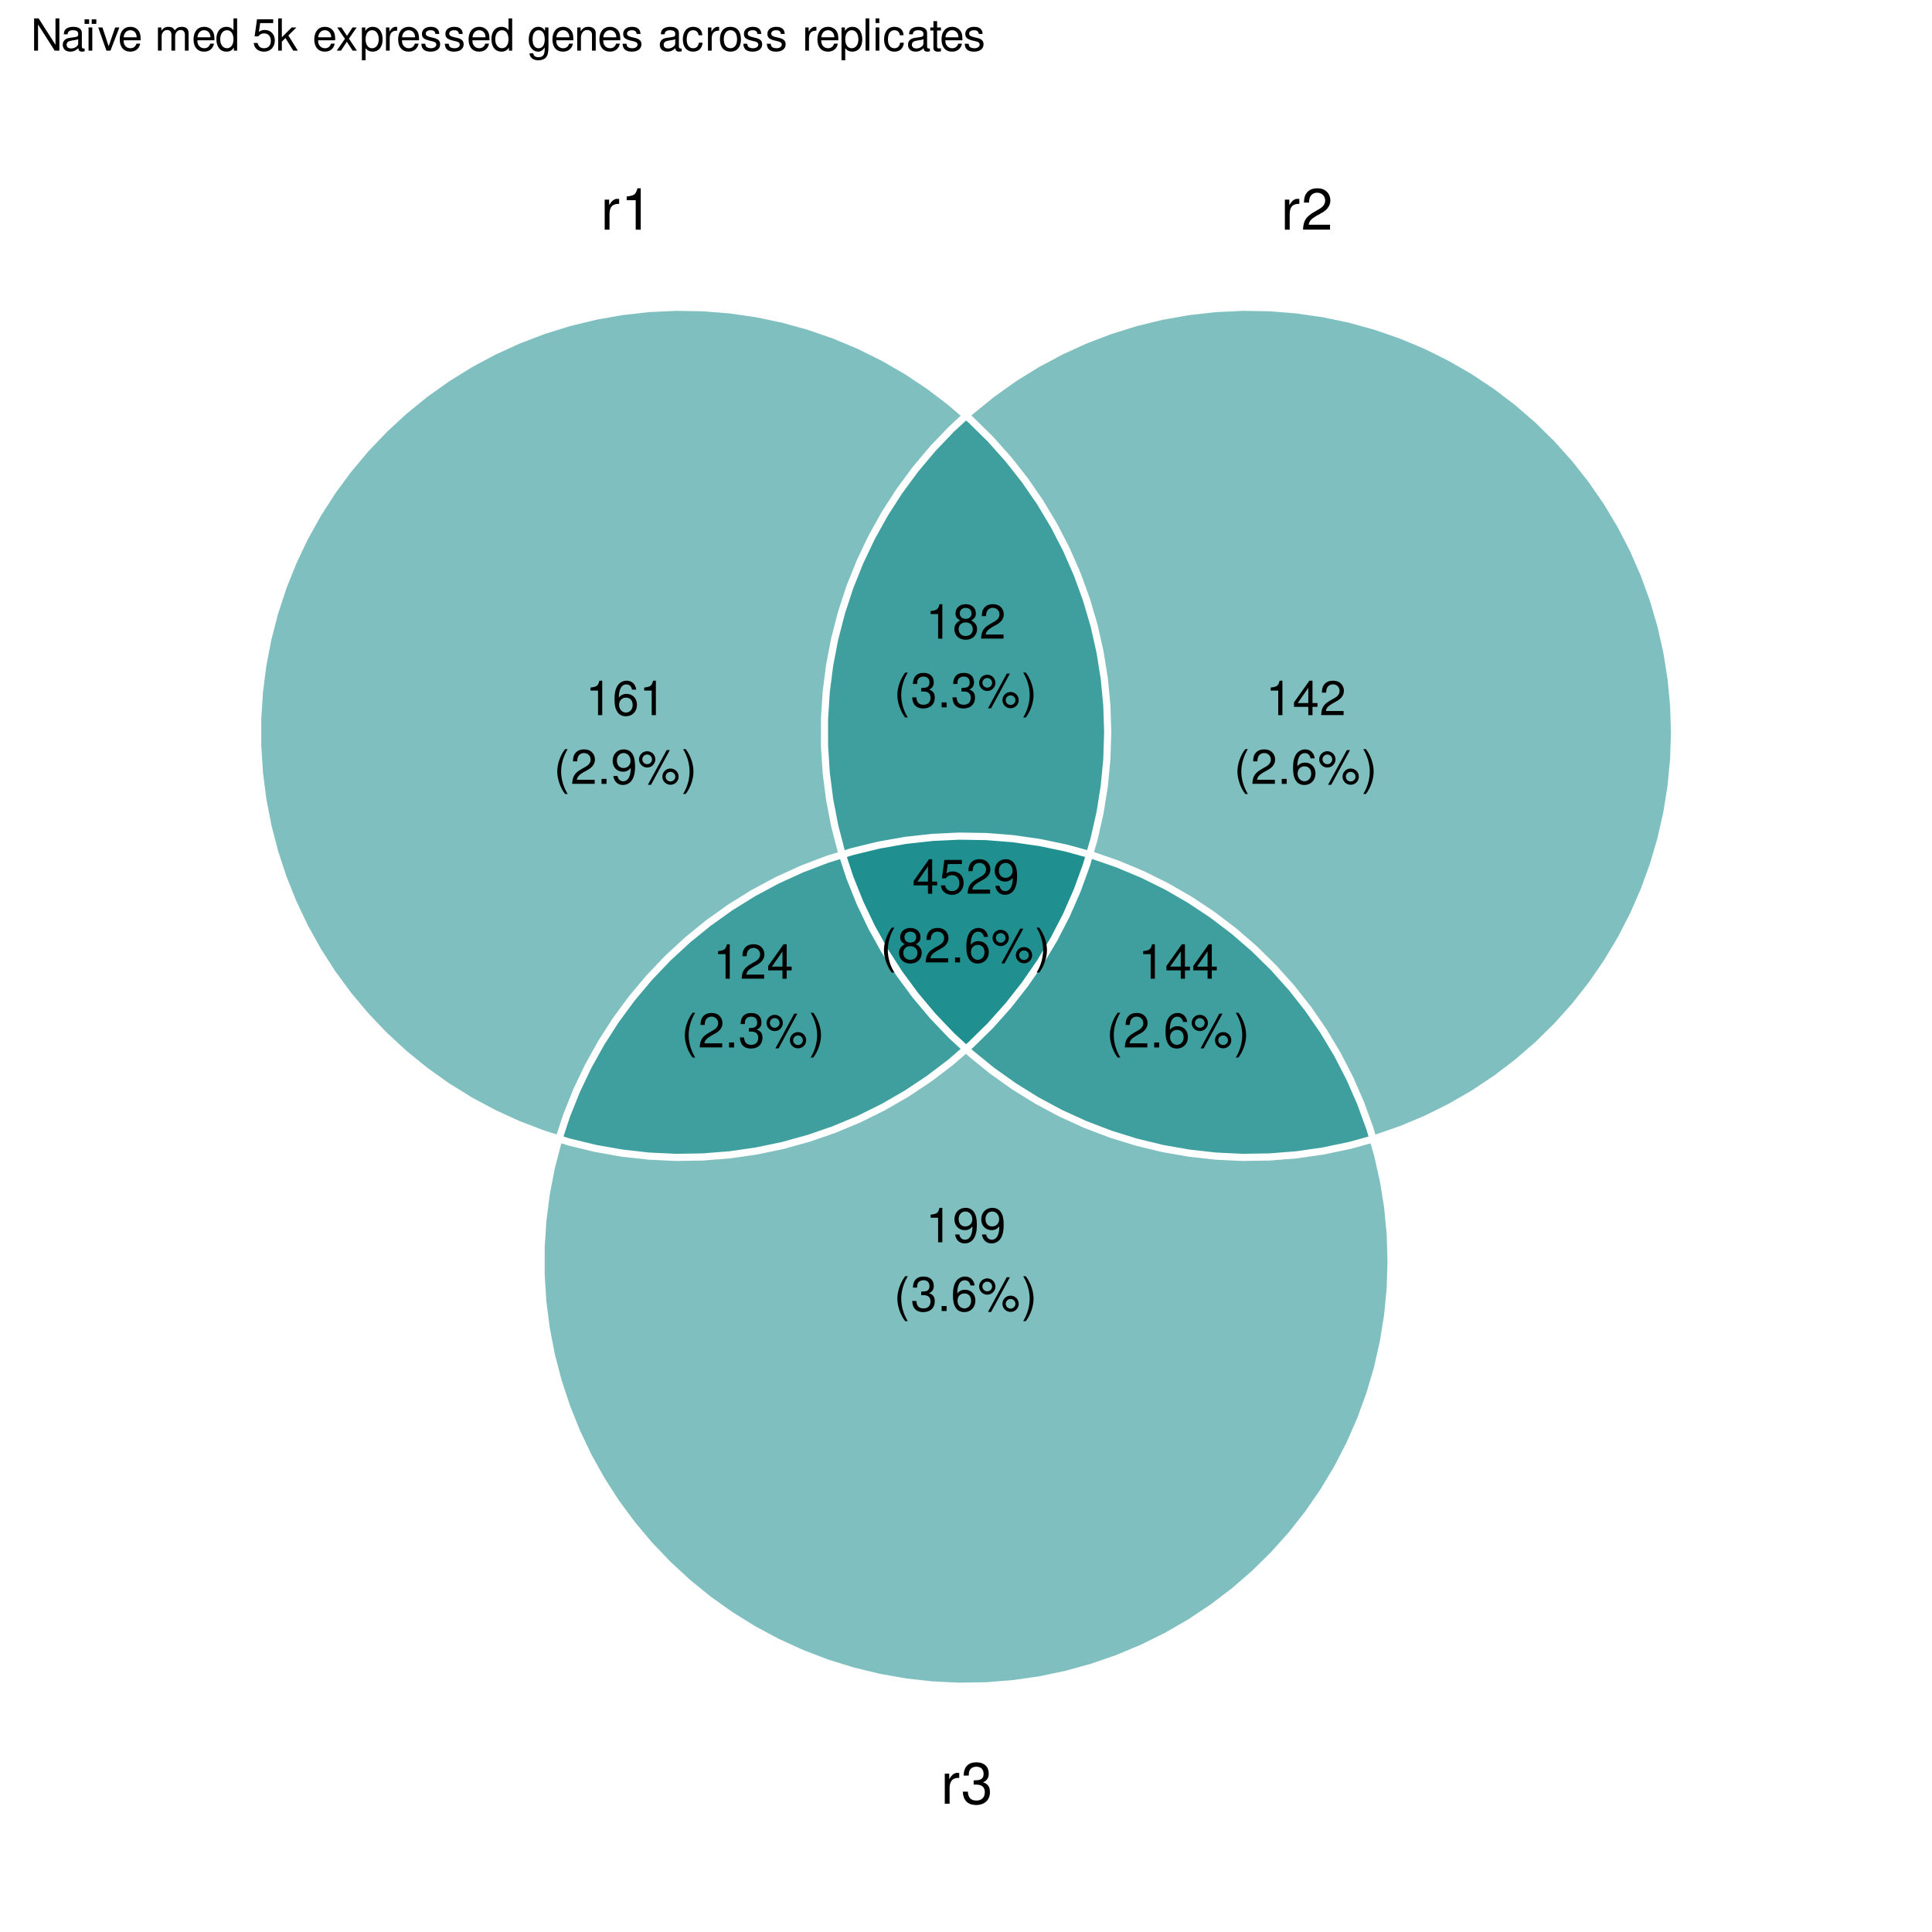 <?xml version="1.0" encoding="UTF-8"?>
<svg xmlns="http://www.w3.org/2000/svg" xmlns:xlink="http://www.w3.org/1999/xlink" width="576pt" height="576pt" viewBox="0 0 576 576" version="1.1">
<defs>
<g>
<symbol overflow="visible" id="glyph0-0">
<path style="stroke:none;" d=""/>
</symbol>
<symbol overflow="visible" id="glyph0-1">
<path style="stroke:none;" d="M 1.172 -8.953 L 1.172 0 L 2.609 0 L 2.609 -4.641 C 2.625 -6.797 3.516 -7.75 5.484 -7.703 L 5.484 -9.156 C 5.25 -9.188 5.109 -9.203 4.938 -9.203 C 4.016 -9.203 3.312 -8.656 2.5 -7.328 L 2.5 -8.953 Z M 1.172 -8.953 "/>
</symbol>
<symbol overflow="visible" id="glyph0-2">
<path style="stroke:none;" d="M 4.422 -8.797 L 4.422 0 L 5.922 0 L 5.922 -12.344 L 4.938 -12.344 C 4.406 -10.453 4.062 -10.203 1.734 -9.891 L 1.734 -8.797 Z M 4.422 -8.797 "/>
</symbol>
<symbol overflow="visible" id="glyph0-3">
<path style="stroke:none;" d="M 8.641 -1.484 L 2.266 -1.484 C 2.422 -2.516 2.969 -3.156 4.453 -4.062 L 6.172 -5.016 C 7.859 -5.953 8.734 -7.219 8.734 -8.75 C 8.734 -9.766 8.312 -10.719 7.594 -11.391 C 6.875 -12.047 6 -12.344 4.844 -12.344 C 3.312 -12.344 2.172 -11.797 1.5 -10.734 C 1.078 -10.094 0.891 -9.328 0.859 -8.078 L 2.359 -8.078 C 2.406 -8.922 2.516 -9.406 2.719 -9.812 C 3.109 -10.578 3.891 -11.031 4.797 -11.031 C 6.172 -11.031 7.188 -10.047 7.188 -8.703 C 7.188 -7.719 6.625 -6.859 5.547 -6.25 L 3.984 -5.328 C 1.453 -3.875 0.719 -2.719 0.578 -0.016 L 8.641 -0.016 Z M 8.641 -1.484 "/>
</symbol>
<symbol overflow="visible" id="glyph0-4">
<path style="stroke:none;" d="M 3.781 -5.688 L 4.594 -5.688 C 6.234 -5.688 7.109 -4.922 7.109 -3.438 C 7.109 -1.875 6.172 -0.938 4.609 -0.938 C 2.953 -0.938 2.156 -1.781 2.047 -3.594 L 0.547 -3.594 C 0.609 -2.594 0.781 -1.953 1.078 -1.406 C 1.703 -0.203 2.891 0.391 4.547 0.391 C 7.031 0.391 8.641 -1.109 8.641 -3.453 C 8.641 -5.016 8.047 -5.875 6.594 -6.391 C 7.719 -6.844 8.281 -7.703 8.281 -8.953 C 8.281 -11.062 6.906 -12.344 4.594 -12.344 C 2.156 -12.344 0.859 -10.984 0.797 -8.375 L 2.312 -8.375 C 2.328 -9.125 2.391 -9.547 2.578 -9.922 C 2.922 -10.625 3.672 -11.031 4.609 -11.031 C 5.938 -11.031 6.75 -10.234 6.75 -8.891 C 6.75 -8.031 6.438 -7.5 5.766 -7.203 C 5.359 -7.031 4.812 -6.969 3.781 -6.953 Z M 3.781 -5.688 "/>
</symbol>
<symbol overflow="visible" id="glyph1-0">
<path style="stroke:none;" d=""/>
</symbol>
<symbol overflow="visible" id="glyph1-1">
<path style="stroke:none;" d="M 3.688 -7.328 L 3.688 0 L 4.938 0 L 4.938 -10.281 L 4.109 -10.281 C 3.672 -8.703 3.391 -8.484 1.453 -8.234 L 1.453 -7.328 Z M 3.688 -7.328 "/>
</symbol>
<symbol overflow="visible" id="glyph1-2">
<path style="stroke:none;" d="M 7.078 -7.609 C 6.844 -9.281 5.766 -10.281 4.219 -10.281 C 3.109 -10.281 2.125 -9.734 1.516 -8.812 C 0.875 -7.812 0.609 -6.562 0.609 -4.688 C 0.609 -2.953 0.859 -1.859 1.469 -0.953 C 2 -0.109 2.891 0.328 4 0.328 C 5.922 0.328 7.297 -1.109 7.297 -3.109 C 7.297 -5 6.016 -6.344 4.203 -6.344 C 3.219 -6.344 2.438 -5.969 1.891 -5.219 C 1.906 -7.766 2.703 -9.172 4.141 -9.172 C 5.016 -9.172 5.625 -8.609 5.828 -7.609 Z M 4.047 -5.234 C 5.266 -5.234 6.016 -4.375 6.016 -3.016 C 6.016 -1.719 5.156 -0.781 4.016 -0.781 C 2.844 -0.781 1.969 -1.766 1.969 -3.078 C 1.969 -4.344 2.812 -5.234 4.047 -5.234 Z M 4.047 -5.234 "/>
</symbol>
<symbol overflow="visible" id="glyph1-3">
<path style="stroke:none;" d="M 3.359 -10.359 C 1.938 -8.5 1.031 -5.922 1.031 -3.688 C 1.031 -1.438 1.938 1.156 3.359 3.016 L 4.141 3.016 C 2.891 0.984 2.188 -1.406 2.188 -3.688 C 2.188 -5.938 2.891 -8.344 4.141 -10.359 Z M 3.359 -10.359 "/>
</symbol>
<symbol overflow="visible" id="glyph1-4">
<path style="stroke:none;" d="M 7.188 -1.234 L 1.891 -1.234 C 2.016 -2.094 2.469 -2.625 3.719 -3.391 L 5.141 -4.188 C 6.547 -4.969 7.266 -6.016 7.266 -7.281 C 7.266 -8.141 6.922 -8.922 6.328 -9.484 C 5.734 -10.031 4.984 -10.281 4.031 -10.281 C 2.766 -10.281 1.812 -9.828 1.25 -8.938 C 0.891 -8.406 0.734 -7.766 0.719 -6.719 L 1.969 -6.719 C 2 -7.422 2.094 -7.828 2.266 -8.172 C 2.594 -8.797 3.234 -9.188 4 -9.188 C 5.141 -9.188 5.984 -8.359 5.984 -7.25 C 5.984 -6.422 5.516 -5.719 4.625 -5.203 L 3.312 -4.438 C 1.203 -3.234 0.594 -2.266 0.484 -0.016 L 7.188 -0.016 Z M 7.188 -1.234 "/>
</symbol>
<symbol overflow="visible" id="glyph1-5">
<path style="stroke:none;" d="M 2.719 -1.484 L 1.234 -1.484 L 1.234 0 L 2.719 0 Z M 2.719 -1.484 "/>
</symbol>
<symbol overflow="visible" id="glyph1-6">
<path style="stroke:none;" d="M 0.75 -2.344 C 1 -0.672 2.078 0.328 3.609 0.328 C 4.734 0.328 5.734 -0.219 6.328 -1.141 C 6.953 -2.141 7.234 -3.391 7.234 -5.266 C 7.234 -7 6.984 -8.094 6.391 -9 C 5.828 -9.844 4.953 -10.281 3.844 -10.281 C 1.922 -10.281 0.547 -8.844 0.547 -6.859 C 0.547 -4.969 1.812 -3.625 3.641 -3.625 C 4.594 -3.625 5.297 -3.969 5.938 -4.75 C 5.922 -2.188 5.141 -0.781 3.703 -0.781 C 2.812 -0.781 2.203 -1.344 2 -2.344 Z M 3.828 -9.188 C 4.984 -9.188 5.875 -8.203 5.875 -6.875 C 5.875 -5.609 5.016 -4.734 3.781 -4.734 C 2.578 -4.734 1.812 -5.594 1.812 -6.953 C 1.812 -8.25 2.656 -9.188 3.828 -9.188 Z M 3.828 -9.188 "/>
</symbol>
<symbol overflow="visible" id="glyph1-7">
<path style="stroke:none;" d="M 2.828 -9.734 C 1.5 -9.734 0.406 -8.641 0.406 -7.312 C 0.406 -5.969 1.5 -4.875 2.844 -4.875 C 4.172 -4.875 5.266 -5.969 5.266 -7.281 C 5.266 -8.656 4.188 -9.734 2.828 -9.734 Z M 2.828 -8.75 C 3.641 -8.75 4.281 -8.109 4.281 -7.297 C 4.281 -6.516 3.625 -5.875 2.844 -5.875 C 2.047 -5.875 1.391 -6.516 1.391 -7.312 C 1.391 -8.109 2.031 -8.75 2.828 -8.75 Z M 8.656 -10.078 L 3.047 0.281 L 3.984 0.281 L 9.594 -10.078 Z M 9.781 -4.578 C 8.453 -4.578 7.359 -3.5 7.359 -2.156 C 7.359 -0.812 8.453 0.266 9.797 0.266 C 11.125 0.266 12.219 -0.812 12.219 -2.141 C 12.219 -3.5 11.141 -4.578 9.781 -4.578 Z M 9.781 -3.578 C 10.594 -3.578 11.234 -2.938 11.234 -2.141 C 11.234 -1.359 10.578 -0.719 9.797 -0.719 C 8.984 -0.719 8.344 -1.359 8.344 -2.156 C 8.344 -2.938 8.984 -3.578 9.781 -3.578 Z M 9.781 -3.578 "/>
</symbol>
<symbol overflow="visible" id="glyph1-8">
<path style="stroke:none;" d="M 1.328 3.016 C 2.75 1.156 3.641 -1.438 3.641 -3.672 C 3.641 -5.922 2.75 -8.5 1.328 -10.359 L 0.547 -10.359 C 1.797 -8.328 2.484 -5.938 2.484 -3.672 C 2.484 -1.406 1.797 1 0.547 3.016 Z M 1.328 3.016 "/>
</symbol>
<symbol overflow="visible" id="glyph1-9">
<path style="stroke:none;" d="M 4.656 -2.484 L 4.656 0 L 5.906 0 L 5.906 -2.484 L 7.391 -2.484 L 7.391 -3.609 L 5.906 -3.609 L 5.906 -10.281 L 4.984 -10.281 L 0.391 -3.812 L 0.391 -2.484 Z M 4.656 -3.609 L 1.5 -3.609 L 4.656 -8.141 Z M 4.656 -3.609 "/>
</symbol>
<symbol overflow="visible" id="glyph1-10">
<path style="stroke:none;" d="M 3.141 -4.734 L 3.828 -4.734 C 5.188 -4.734 5.922 -4.094 5.922 -2.859 C 5.922 -1.562 5.141 -0.781 3.844 -0.781 C 2.453 -0.781 1.797 -1.484 1.703 -2.984 L 0.453 -2.984 C 0.516 -2.156 0.656 -1.625 0.891 -1.172 C 1.422 -0.172 2.406 0.328 3.781 0.328 C 5.859 0.328 7.188 -0.922 7.188 -2.875 C 7.188 -4.188 6.703 -4.891 5.484 -5.312 C 6.422 -5.703 6.891 -6.406 6.891 -7.453 C 6.891 -9.219 5.75 -10.281 3.828 -10.281 C 1.797 -10.281 0.719 -9.141 0.672 -6.969 L 1.922 -6.969 C 1.938 -7.594 1.984 -7.953 2.141 -8.266 C 2.438 -8.844 3.062 -9.188 3.844 -9.188 C 4.953 -9.188 5.609 -8.516 5.609 -7.406 C 5.609 -6.688 5.359 -6.234 4.812 -6 C 4.469 -5.859 4.016 -5.797 3.141 -5.781 Z M 3.141 -4.734 "/>
</symbol>
<symbol overflow="visible" id="glyph1-11">
<path style="stroke:none;" d="M 5.562 -5.422 C 6.609 -6.062 6.938 -6.562 6.938 -7.531 C 6.938 -9.156 5.703 -10.281 3.906 -10.281 C 2.141 -10.281 0.875 -9.156 0.875 -7.547 C 0.875 -6.562 1.203 -6.078 2.25 -5.422 C 1.094 -4.828 0.531 -4 0.531 -2.859 C 0.531 -0.984 1.906 0.328 3.906 0.328 C 5.906 0.328 7.297 -0.984 7.297 -2.859 C 7.297 -4 6.719 -4.828 5.562 -5.422 Z M 3.906 -9.172 C 4.984 -9.172 5.656 -8.531 5.656 -7.5 C 5.656 -6.547 4.969 -5.906 3.906 -5.906 C 2.844 -5.906 2.156 -6.547 2.156 -7.531 C 2.156 -8.531 2.844 -9.172 3.906 -9.172 Z M 3.906 -4.844 C 5.156 -4.844 6.016 -4.031 6.016 -2.828 C 6.016 -1.594 5.172 -0.781 3.875 -0.781 C 2.656 -0.781 1.812 -1.625 1.812 -2.812 C 1.812 -4.031 2.641 -4.844 3.906 -4.844 Z M 3.906 -4.844 "/>
</symbol>
<symbol overflow="visible" id="glyph1-12">
<path style="stroke:none;" d="M 6.766 -10.078 L 1.562 -10.078 L 0.812 -4.594 L 1.969 -4.594 C 2.547 -5.297 3.031 -5.531 3.828 -5.531 C 5.172 -5.531 6.016 -4.609 6.016 -3.109 C 6.016 -1.656 5.172 -0.781 3.812 -0.781 C 2.719 -0.781 2.047 -1.344 1.75 -2.469 L 0.5 -2.469 C 0.672 -1.656 0.812 -1.25 1.109 -0.875 C 1.672 -0.109 2.703 0.328 3.844 0.328 C 5.875 0.328 7.297 -1.156 7.297 -3.281 C 7.297 -5.281 5.969 -6.641 4.031 -6.641 C 3.328 -6.641 2.766 -6.453 2.172 -6.031 L 2.578 -8.844 L 6.766 -8.844 Z M 6.766 -10.078 "/>
</symbol>
<symbol overflow="visible" id="glyph2-0">
<path style="stroke:none;" d=""/>
</symbol>
<symbol overflow="visible" id="glyph2-1">
<path style="stroke:none;" d="M 8.531 -9.625 L 7.375 -9.625 L 7.375 -1.75 L 2.344 -9.625 L 1 -9.625 L 1 0 L 2.172 0 L 2.172 -7.797 L 7.141 0 L 8.531 0 Z M 8.531 -9.625 "/>
</symbol>
<symbol overflow="visible" id="glyph2-2">
<path style="stroke:none;" d="M 7.062 -0.641 C 6.938 -0.625 6.891 -0.625 6.828 -0.625 C 6.438 -0.625 6.234 -0.812 6.234 -1.156 L 6.234 -5.234 C 6.234 -6.453 5.328 -7.109 3.625 -7.109 C 2.609 -7.109 1.812 -6.828 1.328 -6.312 C 1.016 -5.953 0.891 -5.562 0.859 -4.875 L 1.969 -4.875 C 2.062 -5.719 2.562 -6.094 3.594 -6.094 C 4.594 -6.094 5.141 -5.734 5.141 -5.062 L 5.141 -4.781 C 5.125 -4.297 4.891 -4.125 3.984 -4.016 C 2.422 -3.812 2.188 -3.766 1.766 -3.594 C 0.969 -3.25 0.547 -2.641 0.547 -1.75 C 0.547 -0.484 1.422 0.297 2.828 0.297 C 3.703 0.297 4.391 0 5.172 -0.719 C 5.25 0 5.594 0.297 6.312 0.297 C 6.547 0.297 6.688 0.281 7.062 0.188 Z M 5.141 -2.172 C 5.141 -1.812 5.031 -1.578 4.703 -1.281 C 4.25 -0.875 3.703 -0.656 3.062 -0.656 C 2.203 -0.656 1.703 -1.062 1.703 -1.766 C 1.703 -2.5 2.172 -2.859 3.359 -3.031 C 4.547 -3.188 4.766 -3.25 5.141 -3.422 Z M 5.141 -2.172 "/>
</symbol>
<symbol overflow="visible" id="glyph2-3">
<path style="stroke:none;" d="M 2.344 -6.922 L 1.234 -6.922 L 1.234 0 L 2.344 0 Z M 1.406 -9.344 L 0.047 -9.344 L 0.047 -7.984 L 1.406 -7.984 Z M 3.547 -9.344 L 2.172 -9.344 L 2.172 -7.984 L 3.547 -7.984 Z M 3.547 -9.344 "/>
</symbol>
<symbol overflow="visible" id="glyph2-4">
<path style="stroke:none;" d="M 3.766 0 L 6.422 -6.922 L 5.172 -6.922 L 3.219 -1.312 L 1.375 -6.922 L 0.125 -6.922 L 2.562 0 Z M 3.766 0 "/>
</symbol>
<symbol overflow="visible" id="glyph2-5">
<path style="stroke:none;" d="M 6.766 -3.094 C 6.766 -4.141 6.688 -4.781 6.5 -5.297 C 6.047 -6.438 4.984 -7.109 3.703 -7.109 C 1.766 -7.109 0.531 -5.656 0.531 -3.359 C 0.531 -1.078 1.719 0.297 3.672 0.297 C 5.25 0.297 6.344 -0.594 6.625 -2.094 L 5.516 -2.094 C 5.219 -1.188 4.594 -0.719 3.703 -0.719 C 3.016 -0.719 2.422 -1.031 2.047 -1.609 C 1.781 -2 1.688 -2.406 1.672 -3.094 Z M 1.703 -3.984 C 1.797 -5.266 2.578 -6.094 3.688 -6.094 C 4.812 -6.094 5.578 -5.234 5.578 -3.984 Z M 1.703 -3.984 "/>
</symbol>
<symbol overflow="visible" id="glyph2-6">
<path style="stroke:none;" d=""/>
</symbol>
<symbol overflow="visible" id="glyph2-7">
<path style="stroke:none;" d="M 0.922 -6.922 L 0.922 0 L 2.031 0 L 2.031 -4.344 C 2.031 -5.344 2.766 -6.156 3.656 -6.156 C 4.469 -6.156 4.938 -5.656 4.938 -4.766 L 4.938 0 L 6.047 0 L 6.047 -4.344 C 6.047 -5.344 6.766 -6.156 7.672 -6.156 C 8.469 -6.156 8.953 -5.641 8.953 -4.766 L 8.953 0 L 10.062 0 L 10.062 -5.188 C 10.062 -6.438 9.344 -7.109 8.047 -7.109 C 7.125 -7.109 6.578 -6.844 5.922 -6.062 C 5.516 -6.797 4.969 -7.109 4.062 -7.109 C 3.141 -7.109 2.516 -6.766 1.938 -5.938 L 1.938 -6.922 Z M 0.922 -6.922 "/>
</symbol>
<symbol overflow="visible" id="glyph2-8">
<path style="stroke:none;" d="M 6.531 -9.625 L 5.438 -9.625 L 5.438 -6.047 C 4.984 -6.75 4.234 -7.109 3.312 -7.109 C 1.516 -7.109 0.344 -5.672 0.344 -3.469 C 0.344 -1.141 1.484 0.297 3.359 0.297 C 4.297 0.297 4.969 -0.047 5.562 -0.906 L 5.562 0 L 6.531 0 Z M 3.5 -6.094 C 4.688 -6.094 5.438 -5.047 5.438 -3.375 C 5.438 -1.781 4.672 -0.719 3.516 -0.719 C 2.297 -0.719 1.484 -1.797 1.484 -3.406 C 1.484 -5.016 2.297 -6.094 3.5 -6.094 Z M 3.5 -6.094 "/>
</symbol>
<symbol overflow="visible" id="glyph2-9">
<path style="stroke:none;" d="M 6.281 -9.359 L 1.453 -9.359 L 0.75 -4.266 L 1.828 -4.266 C 2.359 -4.906 2.812 -5.141 3.547 -5.141 C 4.812 -5.141 5.578 -4.281 5.578 -2.891 C 5.578 -1.547 4.812 -0.719 3.531 -0.719 C 2.516 -0.719 1.906 -1.234 1.625 -2.297 L 0.469 -2.297 C 0.625 -1.531 0.75 -1.156 1.031 -0.812 C 1.562 -0.109 2.516 0.297 3.562 0.297 C 5.453 0.297 6.766 -1.062 6.766 -3.047 C 6.766 -4.891 5.547 -6.172 3.75 -6.172 C 3.094 -6.172 2.562 -6 2.016 -5.594 L 2.391 -8.219 L 6.281 -8.219 Z M 6.281 -9.359 "/>
</symbol>
<symbol overflow="visible" id="glyph2-10">
<path style="stroke:none;" d="M 1.859 -9.625 L 0.766 -9.625 L 0.766 0 L 1.859 0 L 1.859 -2.688 L 2.938 -3.75 L 5.266 0 L 6.625 0 L 3.797 -4.531 L 6.203 -6.922 L 4.797 -6.922 L 1.859 -3.984 Z M 1.859 -9.625 "/>
</symbol>
<symbol overflow="visible" id="glyph2-11">
<path style="stroke:none;" d="M 3.859 -3.578 L 6.172 -6.922 L 4.938 -6.922 L 3.281 -4.406 L 1.609 -6.922 L 0.359 -6.922 L 2.672 -3.531 L 0.219 0 L 1.484 0 L 3.234 -2.656 L 4.969 0 L 6.25 0 Z M 3.859 -3.578 "/>
</symbol>
<symbol overflow="visible" id="glyph2-12">
<path style="stroke:none;" d="M 0.719 2.875 L 1.828 2.875 L 1.828 -0.719 C 2.406 -0.016 3.047 0.297 3.953 0.297 C 5.75 0.297 6.906 -1.141 6.906 -3.344 C 6.906 -5.672 5.766 -7.109 3.938 -7.109 C 3 -7.109 2.25 -6.688 1.734 -5.875 L 1.734 -6.922 L 0.719 -6.922 Z M 3.75 -6.094 C 4.969 -6.094 5.75 -5.016 5.75 -3.359 C 5.75 -1.797 4.953 -0.719 3.75 -0.719 C 2.578 -0.719 1.828 -1.781 1.828 -3.406 C 1.828 -5.031 2.578 -6.094 3.75 -6.094 Z M 3.75 -6.094 "/>
</symbol>
<symbol overflow="visible" id="glyph2-13">
<path style="stroke:none;" d="M 0.906 -6.922 L 0.906 0 L 2.016 0 L 2.016 -3.594 C 2.031 -5.25 2.719 -6 4.234 -5.953 L 4.234 -7.078 C 4.047 -7.109 3.953 -7.109 3.812 -7.109 C 3.109 -7.109 2.562 -6.688 1.922 -5.672 L 1.922 -6.922 Z M 0.906 -6.922 "/>
</symbol>
<symbol overflow="visible" id="glyph2-14">
<path style="stroke:none;" d="M 5.781 -4.984 C 5.766 -6.344 4.875 -7.109 3.281 -7.109 C 1.656 -7.109 0.625 -6.281 0.625 -5 C 0.625 -3.922 1.172 -3.406 2.812 -3.016 L 3.844 -2.766 C 4.609 -2.578 4.906 -2.297 4.906 -1.812 C 4.906 -1.156 4.266 -0.719 3.297 -0.719 C 2.703 -0.719 2.203 -0.891 1.922 -1.172 C 1.75 -1.375 1.672 -1.578 1.609 -2.062 L 0.453 -2.062 C 0.5 -0.469 1.406 0.297 3.203 0.297 C 4.953 0.297 6.062 -0.547 6.062 -1.891 C 6.062 -2.922 5.484 -3.484 4.109 -3.812 L 3.047 -4.062 C 2.156 -4.281 1.766 -4.562 1.766 -5.062 C 1.766 -5.703 2.344 -6.094 3.234 -6.094 C 4.125 -6.094 4.594 -5.719 4.625 -4.984 Z M 5.781 -4.984 "/>
</symbol>
<symbol overflow="visible" id="glyph2-15">
<path style="stroke:none;" d="M 5.328 -6.922 L 5.328 -5.922 C 4.781 -6.75 4.172 -7.109 3.297 -7.109 C 1.625 -7.109 0.469 -5.562 0.469 -3.344 C 0.469 -2.172 0.734 -1.328 1.328 -0.641 C 1.844 -0.031 2.516 0.297 3.219 0.297 C 4.047 0.297 4.641 -0.062 5.234 -0.938 L 5.234 -0.578 C 5.234 1.266 4.719 1.953 3.344 1.953 C 2.406 1.953 1.922 1.578 1.812 0.797 L 0.688 0.797 C 0.797 2.078 1.812 2.875 3.312 2.875 C 4.328 2.875 5.172 2.547 5.625 2 C 6.156 1.344 6.344 0.484 6.344 -1.141 L 6.344 -6.922 Z M 3.406 -6.094 C 4.562 -6.094 5.234 -5.125 5.234 -3.359 C 5.234 -1.688 4.562 -0.719 3.406 -0.719 C 2.266 -0.719 1.609 -1.703 1.609 -3.406 C 1.609 -5.094 2.266 -6.094 3.406 -6.094 Z M 3.406 -6.094 "/>
</symbol>
<symbol overflow="visible" id="glyph2-16">
<path style="stroke:none;" d="M 0.922 -6.922 L 0.922 0 L 2.031 0 L 2.031 -3.812 C 2.031 -5.234 2.766 -6.156 3.906 -6.156 C 4.781 -6.156 5.328 -5.625 5.328 -4.797 L 5.328 0 L 6.438 0 L 6.438 -5.234 C 6.438 -6.375 5.578 -7.109 4.234 -7.109 C 3.203 -7.109 2.547 -6.719 1.938 -5.75 L 1.938 -6.922 Z M 0.922 -6.922 "/>
</symbol>
<symbol overflow="visible" id="glyph2-17">
<path style="stroke:none;" d="M 6.219 -4.594 C 6.172 -5.266 6.016 -5.703 5.75 -6.094 C 5.281 -6.734 4.453 -7.109 3.484 -7.109 C 1.609 -7.109 0.406 -5.641 0.406 -3.344 C 0.406 -1.109 1.594 0.297 3.469 0.297 C 5.125 0.297 6.172 -0.688 6.297 -2.375 L 5.188 -2.375 C 5 -1.266 4.438 -0.719 3.5 -0.719 C 2.281 -0.719 1.562 -1.703 1.562 -3.344 C 1.562 -5.062 2.266 -6.094 3.469 -6.094 C 4.391 -6.094 4.984 -5.562 5.109 -4.594 Z M 6.219 -4.594 "/>
</symbol>
<symbol overflow="visible" id="glyph2-18">
<path style="stroke:none;" d="M 3.594 -7.109 C 1.641 -7.109 0.469 -5.734 0.469 -3.406 C 0.469 -1.062 1.641 0.297 3.609 0.297 C 5.562 0.297 6.734 -1.078 6.734 -3.359 C 6.734 -5.75 5.594 -7.109 3.594 -7.109 Z M 3.609 -6.094 C 4.844 -6.094 5.578 -5.078 5.578 -3.359 C 5.578 -1.734 4.812 -0.719 3.609 -0.719 C 2.375 -0.719 1.625 -1.734 1.625 -3.406 C 1.625 -5.078 2.375 -6.094 3.609 -6.094 Z M 3.609 -6.094 "/>
</symbol>
<symbol overflow="visible" id="glyph2-19">
<path style="stroke:none;" d="M 2 -9.625 L 0.891 -9.625 L 0.891 0 L 2 0 Z M 2 -9.625 "/>
</symbol>
<symbol overflow="visible" id="glyph2-20">
<path style="stroke:none;" d="M 1.984 -6.922 L 0.891 -6.922 L 0.891 0 L 1.984 0 Z M 1.984 -9.625 L 0.875 -9.625 L 0.875 -8.234 L 1.984 -8.234 Z M 1.984 -9.625 "/>
</symbol>
<symbol overflow="visible" id="glyph2-21">
<path style="stroke:none;" d="M 3.359 -6.922 L 2.219 -6.922 L 2.219 -8.812 L 1.125 -8.812 L 1.125 -6.922 L 0.188 -6.922 L 0.188 -6.016 L 1.125 -6.016 L 1.125 -0.797 C 1.125 -0.078 1.594 0.297 2.453 0.297 C 2.75 0.297 2.984 0.281 3.359 0.219 L 3.359 -0.719 C 3.188 -0.672 3.047 -0.656 2.828 -0.656 C 2.344 -0.656 2.219 -0.797 2.219 -1.281 L 2.219 -6.016 L 3.359 -6.016 Z M 3.359 -6.922 "/>
</symbol>
</g>
</defs>
<g id="surface187">
<rect x="0" y="0" width="576" height="576" style="fill:rgb(100%,100%,100%);fill-opacity:1;stroke:none;"/>
<path style=" stroke:none;fill-rule:nonzero;fill:rgb(0%,50.196%,50.196%);fill-opacity:0.502;" d="M 330.246 218.336 L 329.992 210.297 L 329.227 202.293 L 327.957 194.352 L 326.184 186.504 L 323.918 178.789 L 321.168 171.23 L 317.945 163.863 L 314.258 156.715 L 310.129 149.812 L 305.566 143.191 L 300.594 136.867 L 295.234 130.875 L 289.5 125.234 L 283.422 119.965 L 277.023 115.094 L 270.328 110.641 L 263.363 106.621 L 256.156 103.047 L 248.738 99.941 L 241.137 97.309 L 233.387 95.168 L 225.516 93.52 L 217.555 92.375 L 209.535 91.738 L 201.496 91.609 L 193.461 91.992 L 185.469 92.883 L 177.547 94.281 L 169.734 96.176 L 162.055 98.566 L 154.539 101.438 L 147.223 104.777 L 140.137 108.574 L 133.301 112.816 L 126.75 117.48 L 120.508 122.551 L 114.602 128.008 L 109.051 133.828 L 103.879 139.988 L 99.113 146.465 L 94.766 153.23 L 90.855 160.258 L 87.398 167.52 L 84.41 174.988 L 81.898 182.629 L 79.879 190.414 L 78.355 198.309 L 77.34 206.289 L 76.828 214.316 L 76.828 222.355 L 77.34 230.383 L 78.355 238.359 L 79.879 246.258 L 81.898 254.043 L 84.41 261.684 L 87.398 269.148 L 90.855 276.41 L 94.766 283.441 L 99.113 290.207 L 103.879 296.684 L 109.051 302.844 L 114.602 308.664 L 120.508 314.121 L 126.75 319.191 L 133.301 323.855 L 140.137 328.098 L 147.223 331.895 L 154.539 335.234 L 162.055 338.105 L 169.734 340.492 L 177.547 342.391 L 185.469 343.785 L 193.461 344.68 L 201.496 345.062 L 209.535 344.934 L 217.555 344.297 L 225.516 343.152 L 233.387 341.504 L 241.137 339.359 L 248.738 336.73 L 256.156 333.625 L 263.363 330.051 L 270.328 326.031 L 277.023 321.574 L 283.422 316.707 L 289.5 311.438 L 295.234 305.797 L 300.594 299.805 L 305.566 293.48 L 310.129 286.855 L 314.258 279.957 L 317.945 272.809 L 321.168 265.441 L 323.918 257.883 L 326.184 250.168 L 327.957 242.32 L 329.227 234.379 L 329.992 226.375 Z M 330.246 218.336 "/>
<path style=" stroke:none;fill-rule:nonzero;fill:rgb(0%,50.196%,50.196%);fill-opacity:0.502;" d="M 499.234 218.336 L 498.98 210.297 L 498.215 202.293 L 496.945 194.352 L 495.172 186.504 L 492.906 178.789 L 490.156 171.23 L 486.934 163.863 L 483.246 156.715 L 479.117 149.812 L 474.555 143.191 L 469.582 136.867 L 464.223 130.875 L 458.488 125.234 L 452.41 119.965 L 446.012 115.094 L 439.316 110.641 L 432.352 106.621 L 425.145 103.047 L 417.727 99.941 L 410.125 97.309 L 402.375 95.168 L 394.504 93.52 L 386.543 92.375 L 378.523 91.738 L 370.484 91.609 L 362.449 91.992 L 354.457 92.883 L 346.535 94.281 L 338.723 96.176 L 331.043 98.566 L 323.527 101.438 L 316.211 104.777 L 309.125 108.574 L 302.289 112.816 L 295.738 117.48 L 289.496 122.551 L 283.59 128.008 L 278.039 133.828 L 272.867 139.988 L 268.102 146.465 L 263.754 153.23 L 259.844 160.258 L 256.387 167.52 L 253.395 174.988 L 250.887 182.629 L 248.867 190.414 L 247.344 198.309 L 246.328 206.289 L 245.816 214.316 L 245.816 222.355 L 246.328 230.383 L 247.344 238.359 L 248.867 246.258 L 250.887 254.043 L 253.395 261.684 L 256.387 269.148 L 259.844 276.41 L 263.754 283.441 L 268.102 290.207 L 272.867 296.684 L 278.039 302.844 L 283.59 308.664 L 289.496 314.121 L 295.738 319.191 L 302.289 323.855 L 309.125 328.098 L 316.211 331.895 L 323.527 335.234 L 331.043 338.105 L 338.723 340.492 L 346.535 342.391 L 354.457 343.785 L 362.449 344.68 L 370.484 345.062 L 378.523 344.934 L 386.543 344.297 L 394.504 343.152 L 402.375 341.504 L 410.125 339.359 L 417.727 336.73 L 425.145 333.625 L 432.352 330.051 L 439.316 326.031 L 446.012 321.574 L 452.41 316.707 L 458.488 311.438 L 464.223 305.797 L 469.582 299.805 L 474.555 293.48 L 479.117 286.855 L 483.246 279.957 L 486.934 272.809 L 490.156 265.441 L 492.906 257.883 L 495.172 250.168 L 496.945 242.32 L 498.215 234.379 L 498.98 226.375 Z M 499.234 218.336 "/>
<path style=" stroke:none;fill-rule:nonzero;fill:rgb(0%,50.196%,50.196%);fill-opacity:0.502;" d="M 414.742 376.004 L 414.484 367.965 L 413.723 359.961 L 412.449 352.02 L 410.68 344.172 L 408.414 336.457 L 405.664 328.898 L 402.438 321.531 L 398.754 314.383 L 394.621 307.48 L 390.062 300.859 L 385.09 294.535 L 379.727 288.543 L 373.996 282.902 L 367.918 277.633 L 361.516 272.762 L 354.82 268.309 L 347.855 264.289 L 340.648 260.715 L 333.23 257.609 L 325.633 254.977 L 317.879 252.836 L 310.008 251.188 L 302.047 250.043 L 294.031 249.406 L 285.988 249.277 L 277.957 249.66 L 269.961 250.551 L 262.043 251.949 L 254.227 253.844 L 246.547 256.234 L 239.035 259.105 L 231.719 262.445 L 224.629 266.242 L 217.797 270.484 L 211.246 275.148 L 205.004 280.219 L 199.094 285.676 L 193.543 291.496 L 188.375 297.656 L 183.605 304.133 L 179.258 310.898 L 175.348 317.926 L 171.891 325.188 L 168.902 332.656 L 166.395 340.297 L 164.371 348.082 L 162.852 355.977 L 161.832 363.957 L 161.324 371.984 L 161.324 380.023 L 161.832 388.051 L 162.852 396.027 L 164.371 403.926 L 166.395 411.711 L 168.902 419.352 L 171.891 426.816 L 175.348 434.078 L 179.258 441.109 L 183.605 447.875 L 188.375 454.352 L 193.543 460.512 L 199.094 466.332 L 205.004 471.789 L 211.246 476.859 L 217.797 481.523 L 224.629 485.766 L 231.719 489.562 L 239.035 492.902 L 246.547 495.773 L 254.227 498.16 L 262.043 500.059 L 269.961 501.453 L 277.957 502.348 L 285.988 502.73 L 294.031 502.602 L 302.047 501.965 L 310.008 500.82 L 317.879 499.172 L 325.633 497.027 L 333.23 494.398 L 340.648 491.293 L 347.855 487.719 L 354.82 483.699 L 361.516 479.242 L 367.918 474.375 L 373.996 469.105 L 379.727 463.465 L 385.09 457.473 L 390.062 451.148 L 394.621 444.523 L 398.754 437.625 L 402.438 430.477 L 405.664 423.109 L 408.414 415.551 L 410.68 407.836 L 412.449 399.988 L 413.723 392.047 L 414.484 384.043 Z M 414.742 376.004 "/>
<path style="fill:none;stroke-width:2.134;stroke-linecap:round;stroke-linejoin:round;stroke:rgb(100%,100%,100%);stroke-opacity:1;stroke-miterlimit:10;" d="M 330.246 218.336 L 329.992 210.297 L 329.227 202.293 L 327.957 194.352 L 326.184 186.504 L 323.918 178.789 L 321.168 171.23 L 317.945 163.863 L 314.258 156.715 L 310.129 149.812 L 305.566 143.191 L 300.594 136.867 L 295.234 130.875 L 289.5 125.234 L 283.422 119.965 L 277.023 115.094 L 270.328 110.641 L 263.363 106.621 L 256.156 103.047 L 248.738 99.941 L 241.137 97.309 L 233.387 95.168 L 225.516 93.52 L 217.555 92.375 L 209.535 91.738 L 201.496 91.609 L 193.461 91.992 L 185.469 92.883 L 177.547 94.281 L 169.734 96.176 L 162.055 98.566 L 154.539 101.438 L 147.223 104.777 L 140.137 108.574 L 133.301 112.816 L 126.75 117.48 L 120.508 122.551 L 114.602 128.008 L 109.051 133.828 L 103.879 139.988 L 99.113 146.465 L 94.766 153.23 L 90.855 160.258 L 87.398 167.52 L 84.41 174.988 L 81.898 182.629 L 79.879 190.414 L 78.355 198.309 L 77.34 206.289 L 76.828 214.316 L 76.828 222.355 L 77.34 230.383 L 78.355 238.359 L 79.879 246.258 L 81.898 254.043 L 84.41 261.684 L 87.398 269.148 L 90.855 276.41 L 94.766 283.441 L 99.113 290.207 L 103.879 296.684 L 109.051 302.844 L 114.602 308.664 L 120.508 314.121 L 126.75 319.191 L 133.301 323.855 L 140.137 328.098 L 147.223 331.895 L 154.539 335.234 L 162.055 338.105 L 169.734 340.492 L 177.547 342.391 L 185.469 343.785 L 193.461 344.68 L 201.496 345.062 L 209.535 344.934 L 217.555 344.297 L 225.516 343.152 L 233.387 341.504 L 241.137 339.359 L 248.738 336.73 L 256.156 333.625 L 263.363 330.051 L 270.328 326.031 L 277.023 321.574 L 283.422 316.707 L 289.5 311.438 L 295.234 305.797 L 300.594 299.805 L 305.566 293.48 L 310.129 286.855 L 314.258 279.957 L 317.945 272.809 L 321.168 265.441 L 323.918 257.883 L 326.184 250.168 L 327.957 242.32 L 329.227 234.379 L 329.992 226.375 L 330.246 218.336 "/>
<path style="fill:none;stroke-width:2.134;stroke-linecap:round;stroke-linejoin:round;stroke:rgb(100%,100%,100%);stroke-opacity:1;stroke-miterlimit:10;" d="M 499.234 218.336 L 498.98 210.297 L 498.215 202.293 L 496.945 194.352 L 495.172 186.504 L 492.906 178.789 L 490.156 171.23 L 486.934 163.863 L 483.246 156.715 L 479.117 149.812 L 474.555 143.191 L 469.582 136.867 L 464.223 130.875 L 458.488 125.234 L 452.41 119.965 L 446.012 115.094 L 439.316 110.641 L 432.352 106.621 L 425.145 103.047 L 417.727 99.941 L 410.125 97.309 L 402.375 95.168 L 394.504 93.52 L 386.543 92.375 L 378.523 91.738 L 370.484 91.609 L 362.449 91.992 L 354.457 92.883 L 346.535 94.281 L 338.723 96.176 L 331.043 98.566 L 323.527 101.438 L 316.211 104.777 L 309.125 108.574 L 302.289 112.816 L 295.738 117.48 L 289.496 122.551 L 283.59 128.008 L 278.039 133.828 L 272.867 139.988 L 268.102 146.465 L 263.754 153.23 L 259.844 160.258 L 256.387 167.52 L 253.395 174.988 L 250.887 182.629 L 248.867 190.414 L 247.344 198.309 L 246.328 206.289 L 245.816 214.316 L 245.816 222.355 L 246.328 230.383 L 247.344 238.359 L 248.867 246.258 L 250.887 254.043 L 253.395 261.684 L 256.387 269.148 L 259.844 276.41 L 263.754 283.441 L 268.102 290.207 L 272.867 296.684 L 278.039 302.844 L 283.59 308.664 L 289.496 314.121 L 295.738 319.191 L 302.289 323.855 L 309.125 328.098 L 316.211 331.895 L 323.527 335.234 L 331.043 338.105 L 338.723 340.492 L 346.535 342.391 L 354.457 343.785 L 362.449 344.68 L 370.484 345.062 L 378.523 344.934 L 386.543 344.297 L 394.504 343.152 L 402.375 341.504 L 410.125 339.359 L 417.727 336.73 L 425.145 333.625 L 432.352 330.051 L 439.316 326.031 L 446.012 321.574 L 452.41 316.707 L 458.488 311.438 L 464.223 305.797 L 469.582 299.805 L 474.555 293.48 L 479.117 286.855 L 483.246 279.957 L 486.934 272.809 L 490.156 265.441 L 492.906 257.883 L 495.172 250.168 L 496.945 242.32 L 498.215 234.379 L 498.98 226.375 L 499.234 218.336 "/>
<path style="fill:none;stroke-width:2.134;stroke-linecap:round;stroke-linejoin:round;stroke:rgb(100%,100%,100%);stroke-opacity:1;stroke-miterlimit:10;" d="M 414.742 376.004 L 414.484 367.965 L 413.723 359.961 L 412.449 352.02 L 410.68 344.172 L 408.414 336.457 L 405.664 328.898 L 402.438 321.531 L 398.754 314.383 L 394.621 307.48 L 390.062 300.859 L 385.09 294.535 L 379.727 288.543 L 373.996 282.902 L 367.918 277.633 L 361.516 272.762 L 354.82 268.309 L 347.855 264.289 L 340.648 260.715 L 333.23 257.609 L 325.633 254.977 L 317.879 252.836 L 310.008 251.188 L 302.047 250.043 L 294.031 249.406 L 285.988 249.277 L 277.957 249.66 L 269.961 250.551 L 262.043 251.949 L 254.227 253.844 L 246.547 256.234 L 239.035 259.105 L 231.719 262.445 L 224.629 266.242 L 217.797 270.484 L 211.246 275.148 L 205.004 280.219 L 199.094 285.676 L 193.543 291.496 L 188.375 297.656 L 183.605 304.133 L 179.258 310.898 L 175.348 317.926 L 171.891 325.188 L 168.902 332.656 L 166.395 340.297 L 164.371 348.082 L 162.852 355.977 L 161.832 363.957 L 161.324 371.984 L 161.324 380.023 L 161.832 388.051 L 162.852 396.027 L 164.371 403.926 L 166.395 411.711 L 168.902 419.352 L 171.891 426.816 L 175.348 434.078 L 179.258 441.109 L 183.605 447.875 L 188.375 454.352 L 193.543 460.512 L 199.094 466.332 L 205.004 471.789 L 211.246 476.859 L 217.797 481.523 L 224.629 485.766 L 231.719 489.562 L 239.035 492.902 L 246.547 495.773 L 254.227 498.16 L 262.043 500.059 L 269.961 501.453 L 277.957 502.348 L 285.988 502.73 L 294.031 502.602 L 302.047 501.965 L 310.008 500.82 L 317.879 499.172 L 325.633 497.027 L 333.23 494.398 L 340.648 491.293 L 347.855 487.719 L 354.82 483.699 L 361.516 479.242 L 367.918 474.375 L 373.996 469.105 L 379.727 463.465 L 385.09 457.473 L 390.062 451.148 L 394.621 444.523 L 398.754 437.625 L 402.438 430.477 L 405.664 423.109 L 408.414 415.551 L 410.68 407.836 L 412.449 399.988 L 413.723 392.047 L 414.484 384.043 L 414.742 376.004 "/>
<g style="fill:rgb(0%,0%,0%);fill-opacity:1;">
  <use xlink:href="#glyph0-1" x="179.105" y="68.48"/>
  <use xlink:href="#glyph0-2" x="185.105" y="68.48"/>
</g>
<g style="fill:rgb(0%,0%,0%);fill-opacity:1;">
  <use xlink:href="#glyph0-1" x="381.895" y="68.48"/>
  <use xlink:href="#glyph0-3" x="387.895" y="68.48"/>
</g>
<g style="fill:rgb(0%,0%,0%);fill-opacity:1;">
  <use xlink:href="#glyph0-1" x="280.5" y="537.75"/>
  <use xlink:href="#glyph0-4" x="286.5" y="537.75"/>
</g>
<g style="fill:rgb(0%,0%,0%);fill-opacity:1;">
  <use xlink:href="#glyph1-1" x="174.605" y="213.218"/>
  <use xlink:href="#glyph1-2" x="182.605" y="213.218"/>
  <use xlink:href="#glyph1-1" x="190.605" y="213.218"/>
</g>
<g style="fill:rgb(0%,0%,0%);fill-opacity:1;">
  <use xlink:href="#glyph1-3" x="165.105" y="233.702"/>
  <use xlink:href="#glyph1-4" x="170.105" y="233.702"/>
  <use xlink:href="#glyph1-5" x="178.105" y="233.702"/>
  <use xlink:href="#glyph1-6" x="182.105" y="233.702"/>
  <use xlink:href="#glyph1-7" x="190.105" y="233.702"/>
  <use xlink:href="#glyph1-8" x="203.105" y="233.702"/>
</g>
<g style="fill:rgb(0%,0%,0%);fill-opacity:1;">
  <use xlink:href="#glyph1-1" x="377.395" y="213.218"/>
  <use xlink:href="#glyph1-9" x="385.395" y="213.218"/>
  <use xlink:href="#glyph1-4" x="393.395" y="213.218"/>
</g>
<g style="fill:rgb(0%,0%,0%);fill-opacity:1;">
  <use xlink:href="#glyph1-3" x="367.895" y="233.702"/>
  <use xlink:href="#glyph1-4" x="372.895" y="233.702"/>
  <use xlink:href="#glyph1-5" x="380.895" y="233.702"/>
  <use xlink:href="#glyph1-2" x="384.895" y="233.702"/>
  <use xlink:href="#glyph1-7" x="392.895" y="233.702"/>
  <use xlink:href="#glyph1-8" x="405.895" y="233.702"/>
</g>
<g style="fill:rgb(0%,0%,0%);fill-opacity:1;">
  <use xlink:href="#glyph1-1" x="276" y="370.378"/>
  <use xlink:href="#glyph1-6" x="284" y="370.378"/>
  <use xlink:href="#glyph1-6" x="292" y="370.378"/>
</g>
<g style="fill:rgb(0%,0%,0%);fill-opacity:1;">
  <use xlink:href="#glyph1-3" x="266.5" y="390.862"/>
  <use xlink:href="#glyph1-10" x="271.5" y="390.862"/>
  <use xlink:href="#glyph1-5" x="279.5" y="390.862"/>
  <use xlink:href="#glyph1-2" x="283.5" y="390.862"/>
  <use xlink:href="#glyph1-7" x="291.5" y="390.862"/>
  <use xlink:href="#glyph1-8" x="304.5" y="390.862"/>
</g>
<g style="fill:rgb(0%,0%,0%);fill-opacity:1;">
  <use xlink:href="#glyph1-1" x="276" y="190.405"/>
  <use xlink:href="#glyph1-11" x="284" y="190.405"/>
  <use xlink:href="#glyph1-4" x="292" y="190.405"/>
</g>
<g style="fill:rgb(0%,0%,0%);fill-opacity:1;">
  <use xlink:href="#glyph1-3" x="266.5" y="210.89"/>
  <use xlink:href="#glyph1-10" x="271.5" y="210.89"/>
  <use xlink:href="#glyph1-5" x="279.5" y="210.89"/>
  <use xlink:href="#glyph1-10" x="283.5" y="210.89"/>
  <use xlink:href="#glyph1-7" x="291.5" y="210.89"/>
  <use xlink:href="#glyph1-8" x="304.5" y="210.89"/>
</g>
<g style="fill:rgb(0%,0%,0%);fill-opacity:1;">
  <use xlink:href="#glyph1-1" x="212.629" y="291.796"/>
  <use xlink:href="#glyph1-4" x="220.629" y="291.796"/>
  <use xlink:href="#glyph1-9" x="228.629" y="291.796"/>
</g>
<g style="fill:rgb(0%,0%,0%);fill-opacity:1;">
  <use xlink:href="#glyph1-3" x="203.129" y="312.284"/>
  <use xlink:href="#glyph1-4" x="208.129" y="312.284"/>
  <use xlink:href="#glyph1-5" x="216.129" y="312.284"/>
  <use xlink:href="#glyph1-10" x="220.129" y="312.284"/>
  <use xlink:href="#glyph1-7" x="228.129" y="312.284"/>
  <use xlink:href="#glyph1-8" x="241.129" y="312.284"/>
</g>
<g style="fill:rgb(0%,0%,0%);fill-opacity:1;">
  <use xlink:href="#glyph1-1" x="339.371" y="291.796"/>
  <use xlink:href="#glyph1-9" x="347.371" y="291.796"/>
  <use xlink:href="#glyph1-9" x="355.371" y="291.796"/>
</g>
<g style="fill:rgb(0%,0%,0%);fill-opacity:1;">
  <use xlink:href="#glyph1-3" x="329.871" y="312.284"/>
  <use xlink:href="#glyph1-4" x="334.871" y="312.284"/>
  <use xlink:href="#glyph1-5" x="342.871" y="312.284"/>
  <use xlink:href="#glyph1-2" x="346.871" y="312.284"/>
  <use xlink:href="#glyph1-7" x="354.871" y="312.284"/>
  <use xlink:href="#glyph1-8" x="367.871" y="312.284"/>
</g>
<g style="fill:rgb(0%,0%,0%);fill-opacity:1;">
  <use xlink:href="#glyph1-9" x="272" y="266.448"/>
  <use xlink:href="#glyph1-12" x="280" y="266.448"/>
  <use xlink:href="#glyph1-4" x="288" y="266.448"/>
  <use xlink:href="#glyph1-6" x="296" y="266.448"/>
</g>
<g style="fill:rgb(0%,0%,0%);fill-opacity:1;">
  <use xlink:href="#glyph1-3" x="262.5" y="286.937"/>
  <use xlink:href="#glyph1-11" x="267.5" y="286.937"/>
  <use xlink:href="#glyph1-4" x="275.5" y="286.937"/>
  <use xlink:href="#glyph1-5" x="283.5" y="286.937"/>
  <use xlink:href="#glyph1-2" x="287.5" y="286.937"/>
  <use xlink:href="#glyph1-7" x="295.5" y="286.937"/>
  <use xlink:href="#glyph1-8" x="308.5" y="286.937"/>
</g>
<g style="fill:rgb(0%,0%,0%);fill-opacity:1;">
  <use xlink:href="#glyph2-1" x="9.168" y="15.103"/>
  <use xlink:href="#glyph2-2" x="18.168" y="15.103"/>
  <use xlink:href="#glyph2-3" x="25.168" y="15.103"/>
  <use xlink:href="#glyph2-4" x="29.168" y="15.103"/>
  <use xlink:href="#glyph2-5" x="35.168" y="15.103"/>
  <use xlink:href="#glyph2-6" x="42.168" y="15.103"/>
  <use xlink:href="#glyph2-7" x="46.168" y="15.103"/>
  <use xlink:href="#glyph2-5" x="57.168" y="15.103"/>
  <use xlink:href="#glyph2-8" x="64.168" y="15.103"/>
  <use xlink:href="#glyph2-6" x="71.168" y="15.103"/>
  <use xlink:href="#glyph2-9" x="75.168" y="15.103"/>
  <use xlink:href="#glyph2-10" x="82.168" y="15.103"/>
  <use xlink:href="#glyph2-6" x="89.168" y="15.103"/>
  <use xlink:href="#glyph2-5" x="93.168" y="15.103"/>
  <use xlink:href="#glyph2-11" x="100.168" y="15.103"/>
  <use xlink:href="#glyph2-12" x="107.168" y="15.103"/>
  <use xlink:href="#glyph2-13" x="114.168" y="15.103"/>
  <use xlink:href="#glyph2-5" x="118.168" y="15.103"/>
  <use xlink:href="#glyph2-14" x="125.168" y="15.103"/>
  <use xlink:href="#glyph2-14" x="132.168" y="15.103"/>
  <use xlink:href="#glyph2-5" x="139.168" y="15.103"/>
  <use xlink:href="#glyph2-8" x="146.168" y="15.103"/>
  <use xlink:href="#glyph2-6" x="153.168" y="15.103"/>
  <use xlink:href="#glyph2-15" x="157.168" y="15.103"/>
  <use xlink:href="#glyph2-5" x="164.168" y="15.103"/>
  <use xlink:href="#glyph2-16" x="171.168" y="15.103"/>
  <use xlink:href="#glyph2-5" x="178.168" y="15.103"/>
  <use xlink:href="#glyph2-14" x="185.168" y="15.103"/>
  <use xlink:href="#glyph2-6" x="192.168" y="15.103"/>
  <use xlink:href="#glyph2-2" x="196.168" y="15.103"/>
  <use xlink:href="#glyph2-17" x="203.168" y="15.103"/>
  <use xlink:href="#glyph2-13" x="210.168" y="15.103"/>
  <use xlink:href="#glyph2-18" x="214.168" y="15.103"/>
  <use xlink:href="#glyph2-14" x="221.168" y="15.103"/>
  <use xlink:href="#glyph2-14" x="228.168" y="15.103"/>
  <use xlink:href="#glyph2-6" x="235.168" y="15.103"/>
  <use xlink:href="#glyph2-13" x="239.168" y="15.103"/>
  <use xlink:href="#glyph2-5" x="243.168" y="15.103"/>
  <use xlink:href="#glyph2-12" x="250.168" y="15.103"/>
  <use xlink:href="#glyph2-19" x="257.168" y="15.103"/>
  <use xlink:href="#glyph2-20" x="260.168" y="15.103"/>
  <use xlink:href="#glyph2-17" x="263.168" y="15.103"/>
  <use xlink:href="#glyph2-2" x="270.168" y="15.103"/>
  <use xlink:href="#glyph2-21" x="277.168" y="15.103"/>
  <use xlink:href="#glyph2-5" x="280.168" y="15.103"/>
  <use xlink:href="#glyph2-14" x="287.168" y="15.103"/>
</g>
</g>
</svg>
